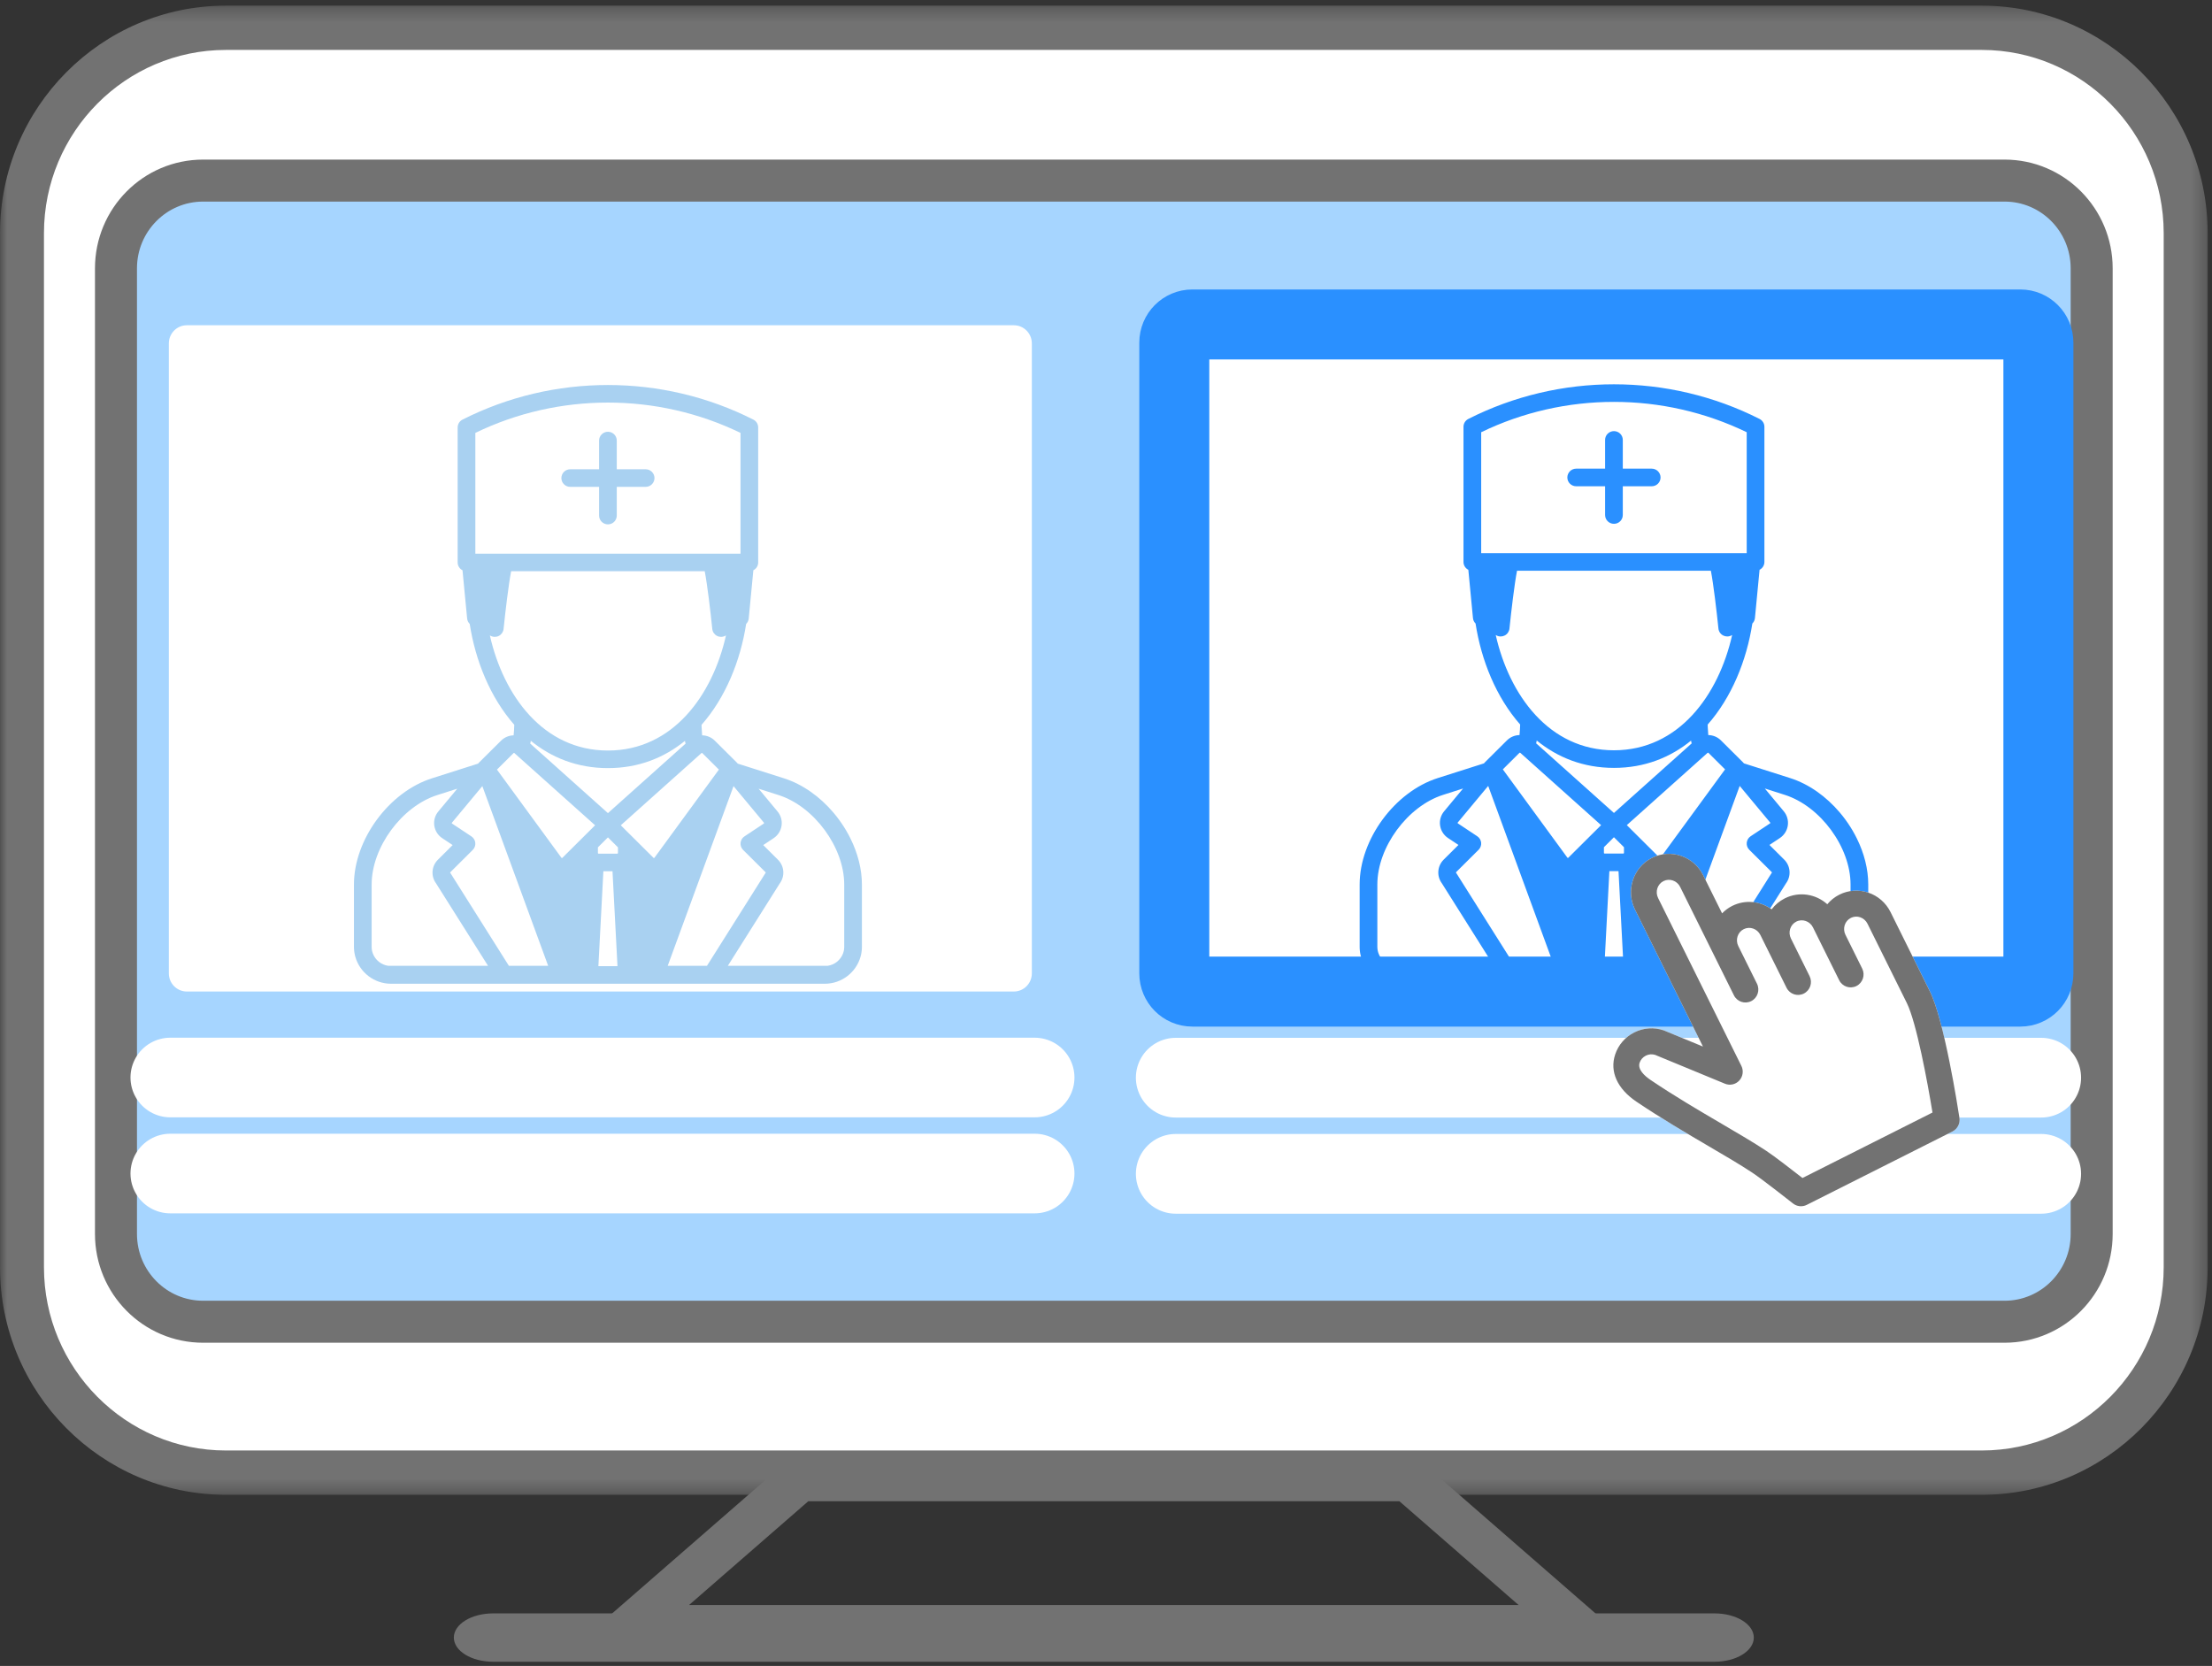 <?xml version="1.0" encoding="UTF-8"?>
<svg width="158px" height="119px" viewBox="0 0 158 119" version="1.1" xmlns="http://www.w3.org/2000/svg" xmlns:xlink="http://www.w3.org/1999/xlink">
    <rect x="0" y="0" width="158" height="119" fill="#333333" stroke="none"/>
    <!-- Generator: Sketch 40.2 (33826) - http://www.bohemiancoding.com/sketch -->
    <title>1</title>
    <desc>Created with Sketch.</desc>
    <defs>
        <polygon id="path-1" points="157.691 106.673 157.691 0.299 3.98989905e-05 0.299 3.98989905e-05 106.673 157.691 106.673"></polygon>
    </defs>
    <g id="Версия-3" stroke="none" stroke-width="1" fill="none" fill-rule="evenodd">
        <g id="Главная-Helsi_№6-Copy-2" transform="translate(-134, -637)">
            <g id="Group-26" transform="translate(134, 637)">
                <g id="Group-18">
                    <g id="1">
                        <g id="Page-1">
                            <path d="M142.122,105.082 L15.725,105.082 C8.027,105.082 1.788,98.794 1.788,91.039 L1.788,17.333 C1.788,9.577 8.027,3.29 15.725,3.29 L142.122,3.29 C149.819,3.29 156.059,9.577 156.059,17.333 L156.059,91.039 C156.059,98.794 149.819,105.082 142.122,105.082" id="Fill-1" fill="#FFFFFF"></path>
                            <path d="M143.183,94.414 L14.506,94.414 C11.07,94.414 8.284,91.607 8.284,88.145 L8.284,19.169 C8.284,15.707 11.07,12.9 14.506,12.9 L143.183,12.9 C146.62,12.9 149.405,15.707 149.405,19.169 L149.405,88.145 C149.405,91.607 146.62,94.414 143.183,94.414" id="Fill-3" fill="#A6D5FF"></path>
                            <path d="M143.183,94.414 L14.506,94.414 C11.07,94.414 8.284,91.607 8.284,88.145 L8.284,19.169 C8.284,15.707 11.07,12.9 14.506,12.9 L143.183,12.9 C146.62,12.9 149.405,15.707 149.405,19.169 L149.405,88.145 C149.405,91.607 146.62,94.414 143.183,94.414 Z" id="Stroke-5" stroke="#727272" stroke-width="3"></path>
                            <path d="M122.472,118.701 L35.217,118.701 C33.671,118.701 32.417,117.928 32.417,116.975 C32.417,116.021 33.671,115.248 35.217,115.248 L122.472,115.248 C124.019,115.248 125.272,116.021 125.272,116.975 C125.272,117.928 124.019,118.701 122.472,118.701" id="Fill-7" fill="#727272"></path>
                            <g id="Group-11" transform="translate(0, 0.103)">
                                <mask id="mask-2" fill="white">
                                    <use xlink:href="#path-1"></use>
                                </mask>
                                <g id="Clip-10"></g>
                                <path d="M16.134,3.463 C8.97,3.463 3.14,9.337 3.14,16.556 L3.14,90.416 C3.14,97.634 8.97,103.508 16.134,103.508 L141.556,103.508 C148.721,103.508 154.55,97.634 154.55,90.416 L154.55,16.556 C154.55,9.337 148.721,3.463 141.556,3.463 L16.134,3.463 Z M141.556,106.673 L16.134,106.673 C7.238,106.673 3.98989905e-05,99.38 3.98989905e-05,90.416 L3.98989905e-05,16.556 C3.98989905e-05,7.592 7.238,0.299 16.134,0.299 L141.556,0.299 C150.453,0.299 157.691,7.592 157.691,16.556 L157.691,90.416 C157.691,99.38 150.453,106.673 141.556,106.673 L141.556,106.673 Z" id="Fill-9" fill="#727272" mask="url(#mask-2)"></path>
                            </g>
                            <path d="M49.217,114.65 L108.472,114.65 L99.958,107.238 L57.733,107.238 L49.217,114.65 Z M116.912,117.815 L40.777,117.815 L56.564,104.073 L101.127,104.073 L116.912,117.815 Z" id="Fill-12" fill="#727272"></path>
                            <path d="M72.417,70.826 L13.346,70.826 C12.636,70.826 12.06,70.246 12.06,69.53 L12.06,24.53 C12.06,23.814 12.636,23.234 13.346,23.234 L72.417,23.234 C73.127,23.234 73.703,23.814 73.703,24.53 L73.703,69.53 C73.703,70.246 73.127,70.826 72.417,70.826" id="Fill-14" fill="#FFFFFF"></path>
                            <path d="M26.546,63.184 C26.546,60.528 28.694,57.601 31.238,56.792 L32.661,56.339 L31.322,57.948 C31.08,58.229 30.97,58.599 31.019,58.966 C31.069,59.335 31.276,59.666 31.589,59.873 L32.331,60.365 L31.276,61.415 C30.82,61.868 30.767,62.585 31.146,63.099 L34.86,68.991 L27.738,68.991 C27.228,68.919 26.814,68.578 26.638,68.125 C26.636,68.12 26.635,68.116 26.633,68.112 C26.621,68.08 26.61,68.047 26.6,68.013 C26.596,68.001 26.593,67.988 26.59,67.976 C26.583,67.949 26.576,67.921 26.571,67.894 C26.567,67.872 26.564,67.85 26.561,67.828 C26.558,67.808 26.554,67.787 26.552,67.767 C26.548,67.723 26.546,67.679 26.546,67.634 L26.546,63.184 Z M36.684,53.794 C36.7,53.778 36.725,53.778 36.742,53.793 L42.507,58.952 L40.167,61.278 C40.163,61.282 40.153,61.292 40.134,61.29 C40.115,61.289 40.106,61.277 40.103,61.273 L35.497,54.974 L36.684,53.794 Z M33.953,30.922 C39.913,28.035 46.935,28.035 52.894,30.922 L52.894,39.549 L33.953,39.549 L33.953,30.922 Z M51.35,54.974 L46.744,61.273 C46.741,61.277 46.732,61.289 46.713,61.29 C46.695,61.292 46.684,61.282 46.68,61.278 L44.341,58.952 L50.106,53.793 C50.122,53.778 50.147,53.778 50.163,53.794 L51.35,54.974 Z M60.302,63.184 L60.302,67.634 C60.302,67.679 60.299,67.723 60.295,67.767 C60.293,67.787 60.289,67.808 60.287,67.828 C60.283,67.85 60.281,67.872 60.277,67.894 C60.271,67.921 60.264,67.949 60.257,67.976 C60.254,67.988 60.251,68.001 60.247,68.013 C60.237,68.047 60.227,68.08 60.214,68.112 C60.213,68.116 60.211,68.12 60.21,68.125 C60.033,68.578 59.619,68.919 59.11,68.991 L51.988,68.991 L55.701,63.099 C56.08,62.585 56.027,61.868 55.572,61.415 L54.516,60.365 L55.258,59.873 C55.571,59.666 55.778,59.335 55.828,58.965 C55.878,58.599 55.767,58.229 55.525,57.948 L54.186,56.339 L55.61,56.792 C58.153,57.601 60.302,60.528 60.302,63.184 L60.302,63.184 Z M53.079,60.711 L54.679,62.302 C54.694,62.317 54.695,62.341 54.682,62.357 C54.669,62.374 54.657,62.391 54.646,62.41 L50.497,68.991 L47.693,68.991 L52.395,56.154 L54.557,58.754 C54.56,58.758 54.563,58.762 54.567,58.766 C54.57,58.77 54.579,58.78 54.577,58.799 C54.574,58.817 54.563,58.825 54.558,58.828 L53.175,59.745 C53.018,59.849 52.916,60.018 52.897,60.205 C52.878,60.393 52.945,60.578 53.079,60.711 L53.079,60.711 Z M43.098,62.235 L43.75,62.235 L44.106,69.015 L42.742,69.015 L43.098,62.235 Z M42.75,60.979 C42.729,60.979 42.708,60.959 42.708,60.937 L42.708,60.527 L43.424,59.816 L44.139,60.527 L44.139,60.937 C44.139,60.959 44.119,60.979 44.097,60.979 L42.75,60.979 Z M37.913,52.914 C39.395,54.123 41.234,54.868 43.424,54.868 C45.61,54.868 47.447,54.125 48.927,52.919 C48.93,52.941 48.932,52.963 48.935,52.984 C48.941,53.032 48.953,53.077 48.97,53.12 L43.424,58.083 L37.872,53.114 C37.886,53.074 37.898,53.031 37.904,52.988 C37.907,52.963 37.91,52.938 37.913,52.914 L37.913,52.914 Z M35.037,45.414 C35.132,45.466 35.237,45.492 35.342,45.492 C35.443,45.492 35.544,45.469 35.635,45.42 C35.823,45.323 35.949,45.137 35.97,44.927 C36.095,43.699 36.328,41.735 36.51,40.804 L50.337,40.804 C50.52,41.735 50.753,43.7 50.877,44.927 C50.898,45.137 51.024,45.323 51.212,45.42 C51.304,45.469 51.404,45.492 51.505,45.492 C51.61,45.492 51.715,45.466 51.81,45.414 L51.856,45.388 C50.895,49.662 48.053,53.612 43.424,53.612 C38.794,53.612 35.952,49.662 34.991,45.388 L35.037,45.414 Z M33.95,60.205 C33.932,60.018 33.83,59.849 33.672,59.745 L32.289,58.828 C32.285,58.825 32.273,58.817 32.271,58.799 C32.268,58.78 32.277,58.77 32.281,58.766 C32.284,58.762 32.288,58.758 32.291,58.754 L34.453,56.154 L39.155,68.991 L36.35,68.991 L32.202,62.41 C32.19,62.391 32.178,62.374 32.165,62.357 C32.152,62.341 32.154,62.317 32.169,62.302 L33.768,60.711 C33.902,60.578 33.969,60.393 33.95,60.205 L33.95,60.205 Z M61.491,68.246 C61.493,68.24 61.495,68.234 61.496,68.228 C61.503,68.196 61.511,68.164 61.517,68.132 C61.519,68.12 61.521,68.108 61.523,68.097 C61.528,68.068 61.533,68.04 61.537,68.013 C61.539,67.995 61.541,67.978 61.543,67.961 C61.547,67.937 61.55,67.914 61.552,67.89 C61.555,67.866 61.556,67.841 61.557,67.817 C61.559,67.799 61.561,67.781 61.561,67.763 C61.563,67.72 61.565,67.677 61.565,67.633 L61.565,63.184 C61.565,62.082 61.269,60.956 60.757,59.913 C60.664,59.724 60.563,59.537 60.457,59.354 C60.35,59.171 60.236,58.99 60.116,58.815 C59.996,58.639 59.87,58.467 59.738,58.3 C59.672,58.216 59.604,58.134 59.536,58.052 C58.572,56.915 57.338,56.023 55.995,55.596 L54.664,55.172 L52.695,54.546 L52.665,54.509 L52.665,54.509 C52.652,54.494 52.639,54.48 52.625,54.465 L51.056,52.906 C50.807,52.658 50.481,52.531 50.153,52.526 C50.136,52.342 50.122,52.148 50.115,51.946 C50.113,51.891 50.112,51.833 50.111,51.776 C51.821,49.835 52.888,47.208 53.296,44.568 C53.4,44.466 53.466,44.331 53.48,44.182 L53.811,40.735 C54.016,40.631 54.156,40.42 54.156,40.176 L54.156,30.534 C54.156,30.297 54.024,30.081 53.812,29.974 C47.307,26.678 39.54,26.678 33.035,29.974 C32.824,30.081 32.69,30.297 32.69,30.534 L32.69,40.177 C32.69,40.421 32.831,40.632 33.036,40.735 L33.367,44.183 C33.381,44.331 33.448,44.466 33.551,44.568 C33.959,47.207 35.025,49.832 36.733,51.772 C36.727,52.041 36.711,52.291 36.687,52.527 C36.362,52.533 36.038,52.66 35.791,52.906 L34.222,54.465 C34.208,54.48 34.195,54.494 34.183,54.509 L34.182,54.509 L34.152,54.546 L30.853,55.596 C27.781,56.573 25.282,59.977 25.282,63.184 L25.282,67.634 C25.282,67.677 25.284,67.72 25.286,67.763 C25.287,67.781 25.288,67.799 25.29,67.817 C25.291,67.841 25.293,67.866 25.295,67.89 C25.298,67.914 25.301,67.937 25.304,67.961 C25.306,67.978 25.307,67.995 25.31,68.013 C25.314,68.041 25.319,68.068 25.324,68.097 C25.326,68.108 25.328,68.12 25.331,68.132 C25.337,68.164 25.344,68.196 25.351,68.228 C25.353,68.234 25.354,68.24 25.355,68.246 C25.364,68.283 25.374,68.319 25.384,68.355 L25.384,68.355 C25.7,69.459 26.724,70.271 27.934,70.271 L36.015,70.271 L36.016,70.271 L36.018,70.271 L42.076,70.271 L42.077,70.271 L42.077,70.271 L44.769,70.271 L44.77,70.271 L44.771,70.271 L50.83,70.271 L50.831,70.271 L50.832,70.271 L58.913,70.271 C60.123,70.271 61.146,69.459 61.463,68.355 L61.463,68.355 C61.474,68.319 61.483,68.283 61.491,68.246 L61.491,68.246 Z" id="Fill-16" fill="#A9D1F1"></path>
                            <path d="M46.117,33.521 L44.055,33.521 L44.055,31.47 C44.055,31.123 43.773,30.842 43.424,30.842 C43.075,30.842 42.792,31.123 42.792,31.47 L42.792,33.521 L40.73,33.521 C40.381,33.521 40.099,33.802 40.099,34.149 C40.099,34.496 40.381,34.777 40.73,34.777 L42.792,34.777 L42.792,36.828 C42.792,37.175 43.075,37.456 43.424,37.456 C43.773,37.456 44.055,37.175 44.055,36.828 L44.055,34.777 L46.117,34.777 C46.466,34.777 46.749,34.496 46.749,34.149 C46.749,33.802 46.466,33.521 46.117,33.521" id="Fill-18" fill="#A9D1F1"></path>
                            <path d="M12.164,76.969 L73.903,76.969" id="Stroke-20" stroke="#FFFFFF" stroke-width="5.688" stroke-linecap="round"></path>
                            <path d="M12.164,83.828 L73.903,83.828" id="Stroke-22" stroke="#FFFFFF" stroke-width="5.688" stroke-linecap="round"></path>
                            <path d="M85.166,70.831 C84.455,70.831 83.878,70.25 83.878,69.532 L83.878,24.474 C83.878,23.758 84.455,23.177 85.166,23.177 L144.312,23.177 C145.023,23.177 145.6,23.758 145.6,24.474 L145.6,69.532 C145.6,70.25 145.023,70.831 144.312,70.831 L85.166,70.831 Z" id="Fill-24" fill="#FFFFFF"></path>
                            <path d="M144.312,70.831 L85.166,70.831 C84.455,70.831 83.878,70.25 83.878,69.532 L83.878,24.474 C83.878,23.758 84.455,23.177 85.166,23.177 L144.312,23.177 C145.023,23.177 145.6,23.758 145.6,24.474 L145.6,69.532 C145.6,70.25 145.023,70.831 144.312,70.831 Z" id="Stroke-26" stroke="#2A90FF" stroke-width="5"></path>
                            <path d="M98.382,63.178 C98.382,60.519 100.534,57.588 103.08,56.778 L104.505,56.324 L103.165,57.936 C102.923,58.217 102.812,58.587 102.862,58.954 C102.912,59.325 103.119,59.655 103.432,59.863 L104.175,60.356 L103.118,61.407 C102.662,61.86 102.609,62.579 102.988,63.093 L106.707,68.993 L99.576,68.993 C99.065,68.92 98.651,68.579 98.474,68.126 C98.473,68.121 98.471,68.117 98.47,68.112 C98.457,68.08 98.446,68.047 98.437,68.014 C98.433,68.001 98.43,67.989 98.427,67.977 C98.42,67.949 98.413,67.922 98.407,67.894 C98.403,67.872 98.401,67.85 98.397,67.828 C98.395,67.808 98.391,67.788 98.389,67.767 C98.385,67.723 98.382,67.679 98.382,67.634 L98.382,63.178 Z M108.533,53.776 C108.549,53.76 108.575,53.76 108.592,53.775 L114.364,58.941 L112.021,61.27 C112.018,61.274 112.007,61.284 111.988,61.282 C111.969,61.28 111.961,61.27 111.957,61.265 L107.345,54.958 L108.533,53.776 Z M105.799,30.875 C111.766,27.985 118.798,27.985 124.765,30.875 L124.765,39.513 L105.799,39.513 L105.799,30.875 Z M123.219,54.958 L118.606,61.265 C118.603,61.269 118.595,61.28 118.575,61.282 C118.557,61.284 118.546,61.274 118.542,61.27 L116.2,58.941 L121.972,53.775 C121.989,53.759 122.014,53.76 122.03,53.776 L123.219,54.958 Z M132.182,63.178 L132.182,67.634 C132.182,67.679 132.179,67.723 132.175,67.767 C132.173,67.788 132.169,67.808 132.166,67.828 C132.163,67.85 132.16,67.872 132.156,67.894 C132.151,67.922 132.144,67.949 132.137,67.977 C132.134,67.989 132.131,68.001 132.127,68.014 C132.117,68.047 132.106,68.08 132.094,68.112 C132.092,68.116 132.091,68.121 132.089,68.126 C131.913,68.579 131.498,68.92 130.988,68.993 L123.857,68.993 L127.575,63.093 C127.955,62.579 127.901,61.86 127.445,61.406 L126.389,60.356 L127.132,59.863 C127.444,59.655 127.652,59.325 127.702,58.954 C127.751,58.587 127.641,58.217 127.399,57.936 L126.059,56.324 L127.483,56.778 C130.03,57.588 132.182,60.519 132.182,63.178 L132.182,63.178 Z M124.949,60.702 L126.552,62.295 C126.566,62.31 126.568,62.334 126.555,62.351 C126.542,62.367 126.53,62.385 126.518,62.403 L122.364,68.993 L119.557,68.993 L124.264,56.14 L126.429,58.742 C126.432,58.746 126.436,58.75 126.439,58.754 C126.443,58.758 126.452,58.769 126.449,58.787 C126.447,58.806 126.435,58.814 126.431,58.816 L125.046,59.735 C124.888,59.839 124.786,60.008 124.767,60.196 C124.749,60.383 124.815,60.569 124.949,60.702 L124.949,60.702 Z M114.955,62.228 L115.608,62.228 L115.964,69.017 L114.6,69.017 L114.955,62.228 Z M114.608,60.97 C114.586,60.97 114.566,60.95 114.566,60.928 L114.566,60.518 L115.282,59.805 L115.998,60.518 L115.998,60.928 C115.998,60.95 115.978,60.97 115.956,60.97 L114.608,60.97 Z M109.765,52.895 C111.248,54.105 113.089,54.852 115.282,54.852 C117.471,54.852 119.31,54.108 120.792,52.901 C120.795,52.922 120.797,52.944 120.8,52.966 C120.807,53.013 120.819,53.058 120.835,53.102 L115.282,58.071 L109.723,53.096 C109.737,53.055 109.749,53.013 109.755,52.968 C109.758,52.944 109.761,52.919 109.765,52.895 L109.765,52.895 Z M106.884,45.385 C106.979,45.438 107.085,45.464 107.19,45.464 C107.291,45.464 107.392,45.44 107.484,45.392 C107.672,45.294 107.798,45.108 107.819,44.898 C107.944,43.669 108.177,41.702 108.359,40.77 L122.205,40.77 C122.387,41.702 122.62,43.669 122.745,44.898 C122.766,45.108 122.892,45.294 123.08,45.392 C123.172,45.44 123.273,45.464 123.373,45.464 C123.479,45.464 123.584,45.438 123.679,45.385 L123.725,45.36 C122.762,49.639 119.917,53.594 115.282,53.594 C110.646,53.594 107.801,49.639 106.838,45.36 L106.884,45.385 Z M105.797,60.196 C105.778,60.008 105.675,59.839 105.518,59.735 L104.133,58.816 C104.129,58.814 104.117,58.806 104.115,58.787 C104.112,58.769 104.121,58.758 104.125,58.754 C104.128,58.75 104.132,58.746 104.135,58.742 L106.3,56.14 L111.007,68.993 L108.199,68.993 L104.045,62.403 C104.034,62.385 104.022,62.367 104.009,62.351 C103.996,62.334 103.998,62.31 104.012,62.295 L105.614,60.702 C105.748,60.569 105.815,60.383 105.797,60.196 L105.797,60.196 Z M133.373,68.247 C133.374,68.241 133.376,68.234 133.377,68.228 C133.385,68.196 133.392,68.164 133.398,68.132 C133.4,68.12 133.402,68.109 133.404,68.097 C133.41,68.069 133.414,68.041 133.418,68.013 C133.421,67.995 133.423,67.978 133.425,67.961 C133.428,67.938 133.431,67.913 133.433,67.89 C133.435,67.866 133.437,67.841 133.439,67.817 C133.44,67.799 133.442,67.781 133.443,67.763 C133.445,67.72 133.446,67.677 133.446,67.634 L133.446,63.178 C133.446,62.074 133.151,60.947 132.637,59.903 C132.544,59.714 132.444,59.527 132.337,59.343 C132.23,59.16 132.116,58.98 131.996,58.803 C131.875,58.627 131.749,58.455 131.617,58.287 C131.551,58.204 131.483,58.121 131.415,58.04 C130.45,56.901 129.214,56.008 127.869,55.58 L126.537,55.156 L124.566,54.529 L124.535,54.493 L124.534,54.492 C124.522,54.477 124.509,54.462 124.495,54.449 L122.924,52.887 C122.675,52.639 122.349,52.512 122.02,52.507 C122.002,52.322 121.989,52.129 121.982,51.926 C121.98,51.87 121.979,51.813 121.978,51.755 C123.69,49.813 124.758,47.182 125.167,44.539 C125.271,44.436 125.337,44.301 125.352,44.153 L125.683,40.701 C125.888,40.597 126.029,40.386 126.029,40.141 L126.029,30.486 C126.029,30.25 125.895,30.033 125.683,29.926 C119.17,26.626 111.393,26.626 104.88,29.926 C104.668,30.033 104.535,30.25 104.535,30.486 L104.535,40.141 C104.535,40.386 104.676,40.597 104.881,40.701 L105.212,44.153 C105.226,44.301 105.293,44.437 105.397,44.539 C105.805,47.18 106.872,49.809 108.582,51.752 C108.576,52.021 108.561,52.271 108.537,52.507 C108.211,52.514 107.887,52.64 107.639,52.887 L106.069,54.449 C106.054,54.463 106.042,54.477 106.029,54.493 L106.029,54.493 L105.998,54.529 L102.695,55.58 C99.619,56.559 97.118,59.967 97.118,63.178 L97.118,67.634 C97.118,67.677 97.119,67.72 97.121,67.763 C97.122,67.781 97.123,67.799 97.125,67.817 C97.127,67.842 97.128,67.866 97.13,67.89 C97.133,67.914 97.136,67.938 97.139,67.961 C97.141,67.978 97.143,67.995 97.145,68.013 C97.149,68.041 97.154,68.069 97.159,68.097 C97.161,68.109 97.163,68.12 97.166,68.132 C97.172,68.164 97.179,68.196 97.186,68.229 C97.188,68.234 97.189,68.241 97.19,68.247 C97.199,68.284 97.209,68.32 97.219,68.356 L97.219,68.356 C97.536,69.462 98.561,70.274 99.773,70.274 L107.864,70.274 L107.865,70.274 L107.866,70.274 L113.933,70.274 L113.934,70.274 L113.934,70.274 L116.629,70.274 L116.63,70.274 L116.631,70.274 L122.697,70.274 L122.699,70.274 L122.7,70.274 L130.791,70.274 C132.003,70.274 133.027,69.462 133.344,68.356 L133.344,68.356 C133.354,68.32 133.364,68.283 133.373,68.247 L133.373,68.247 Z" id="Fill-28" fill="#2A90FF"></path>
                            <path d="M117.979,33.477 L115.914,33.477 L115.914,31.424 C115.914,31.077 115.631,30.796 115.282,30.796 C114.933,30.796 114.65,31.077 114.65,31.424 L114.65,33.477 L112.585,33.477 C112.235,33.477 111.953,33.759 111.953,34.106 C111.953,34.454 112.235,34.735 112.585,34.735 L114.65,34.735 L114.65,36.788 C114.65,37.136 114.933,37.417 115.282,37.417 C115.631,37.417 115.914,37.136 115.914,36.788 L115.914,34.735 L117.979,34.735 C118.328,34.735 118.611,34.454 118.611,34.106 C118.611,33.759 118.328,33.477 117.979,33.477" id="Fill-30" fill="#2A90FF"></path>
                            <path d="M83.982,76.981 L145.801,76.981" id="Stroke-32" stroke="#FFFFFF" stroke-width="5.695" stroke-linecap="round"></path>
                            <path d="M83.982,83.849 L145.801,83.849" id="Stroke-34" stroke="#FFFFFF" stroke-width="5.695" stroke-linecap="round"></path>
                            <path d="M131.38,63.908 C131.039,64.08 130.751,64.315 130.52,64.592 C129.709,63.86 128.51,63.656 127.485,64.172 C127.104,64.364 126.788,64.635 126.545,64.955 C125.747,64.371 124.664,64.24 123.726,64.712 C123.451,64.851 123.21,65.032 123.006,65.242 L121.657,62.523 C120.981,61.162 119.34,60.603 117.998,61.279 C116.655,61.956 116.113,63.614 116.788,64.975 L121.641,74.758 L118.886,73.621 C118.867,73.613 118.847,73.606 118.828,73.599 C118.138,73.367 117.398,73.418 116.743,73.744 L116.731,73.749 C116.08,74.077 115.597,74.637 115.369,75.327 C114.966,76.544 115.519,77.77 116.886,78.693 C118.654,79.886 120.458,80.942 122.05,81.875 C123.213,82.557 124.312,83.2 125.16,83.763 C125.896,84.25 128.051,85.95 128.073,85.967 C128.353,86.189 128.734,86.227 129.052,86.067 L139.461,80.825 C139.819,80.645 140.021,80.253 139.96,79.855 C139.852,79.149 138.88,72.897 137.847,70.814 L135.039,65.152 C134.363,63.79 132.722,63.232 131.38,63.908" id="Fill-36" fill="#FFFFFF"></path>
                            <path d="M131.818,66.775 C131.596,66.328 131.769,65.786 132.203,65.567 C132.637,65.349 133.17,65.534 133.392,65.981 L136.2,71.643 C136.887,73.027 137.677,77.28 138.035,79.47 L128.748,84.147 C128.051,83.602 126.754,82.599 126.171,82.212 C125.28,81.623 124.161,80.966 122.975,80.271 C121.407,79.353 119.63,78.312 117.91,77.152 C117.461,76.849 116.958,76.387 117.115,75.913 C117.188,75.693 117.347,75.515 117.558,75.407 C117.766,75.303 118.001,75.284 118.221,75.351 L123.212,77.412 C123.566,77.558 123.975,77.468 124.235,77.185 C124.496,76.901 124.555,76.484 124.384,76.139 L118.435,64.146 C118.214,63.699 118.386,63.157 118.82,62.938 C119.255,62.72 119.789,62.905 120.01,63.352 L123.852,71.098 C124.079,71.556 124.632,71.741 125.087,71.512 C125.541,71.283 125.725,70.726 125.499,70.268 L124.164,67.578 C123.943,67.132 124.116,66.59 124.55,66.372 C124.984,66.153 125.517,66.338 125.739,66.785 L127.61,70.557 C127.837,71.016 128.39,71.201 128.844,70.972 C129.299,70.743 129.484,70.187 129.257,69.728 L127.923,67.038 C127.701,66.592 127.874,66.05 128.308,65.831 C128.742,65.613 129.276,65.798 129.498,66.246 L131.369,70.018 C131.596,70.476 132.149,70.662 132.603,70.433 C133.058,70.203 133.242,69.647 133.015,69.189 L131.818,66.775 L131.818,66.775 Z M131.38,63.908 C131.039,64.08 130.751,64.315 130.52,64.592 C129.709,63.86 128.51,63.656 127.485,64.172 C127.104,64.364 126.788,64.635 126.545,64.956 C125.747,64.371 124.664,64.24 123.726,64.712 C123.451,64.851 123.21,65.032 123.006,65.242 L121.657,62.523 C120.981,61.161 119.34,60.603 117.998,61.279 C116.656,61.956 116.113,63.613 116.788,64.975 L121.641,74.758 L118.886,73.621 C118.867,73.613 118.847,73.606 118.828,73.599 C118.137,73.367 117.397,73.418 116.743,73.744 L116.731,73.75 C116.081,74.077 115.597,74.637 115.368,75.327 C114.966,76.544 115.519,77.771 116.886,78.693 C118.654,79.886 120.458,80.942 122.05,81.876 C123.213,82.557 124.312,83.2 125.16,83.763 C125.896,84.25 128.051,85.95 128.073,85.967 C128.352,86.188 128.734,86.227 129.052,86.067 L139.461,80.825 C139.819,80.645 140.021,80.253 139.96,79.855 C139.852,79.149 138.88,72.897 137.847,70.814 L135.039,65.152 C134.363,63.79 132.722,63.232 131.38,63.908 L131.38,63.908 Z" id="Fill-38" fill="#727272"></path>
                        </g>
                    </g>
                </g>
            </g>
        </g>
    </g>
</svg>
